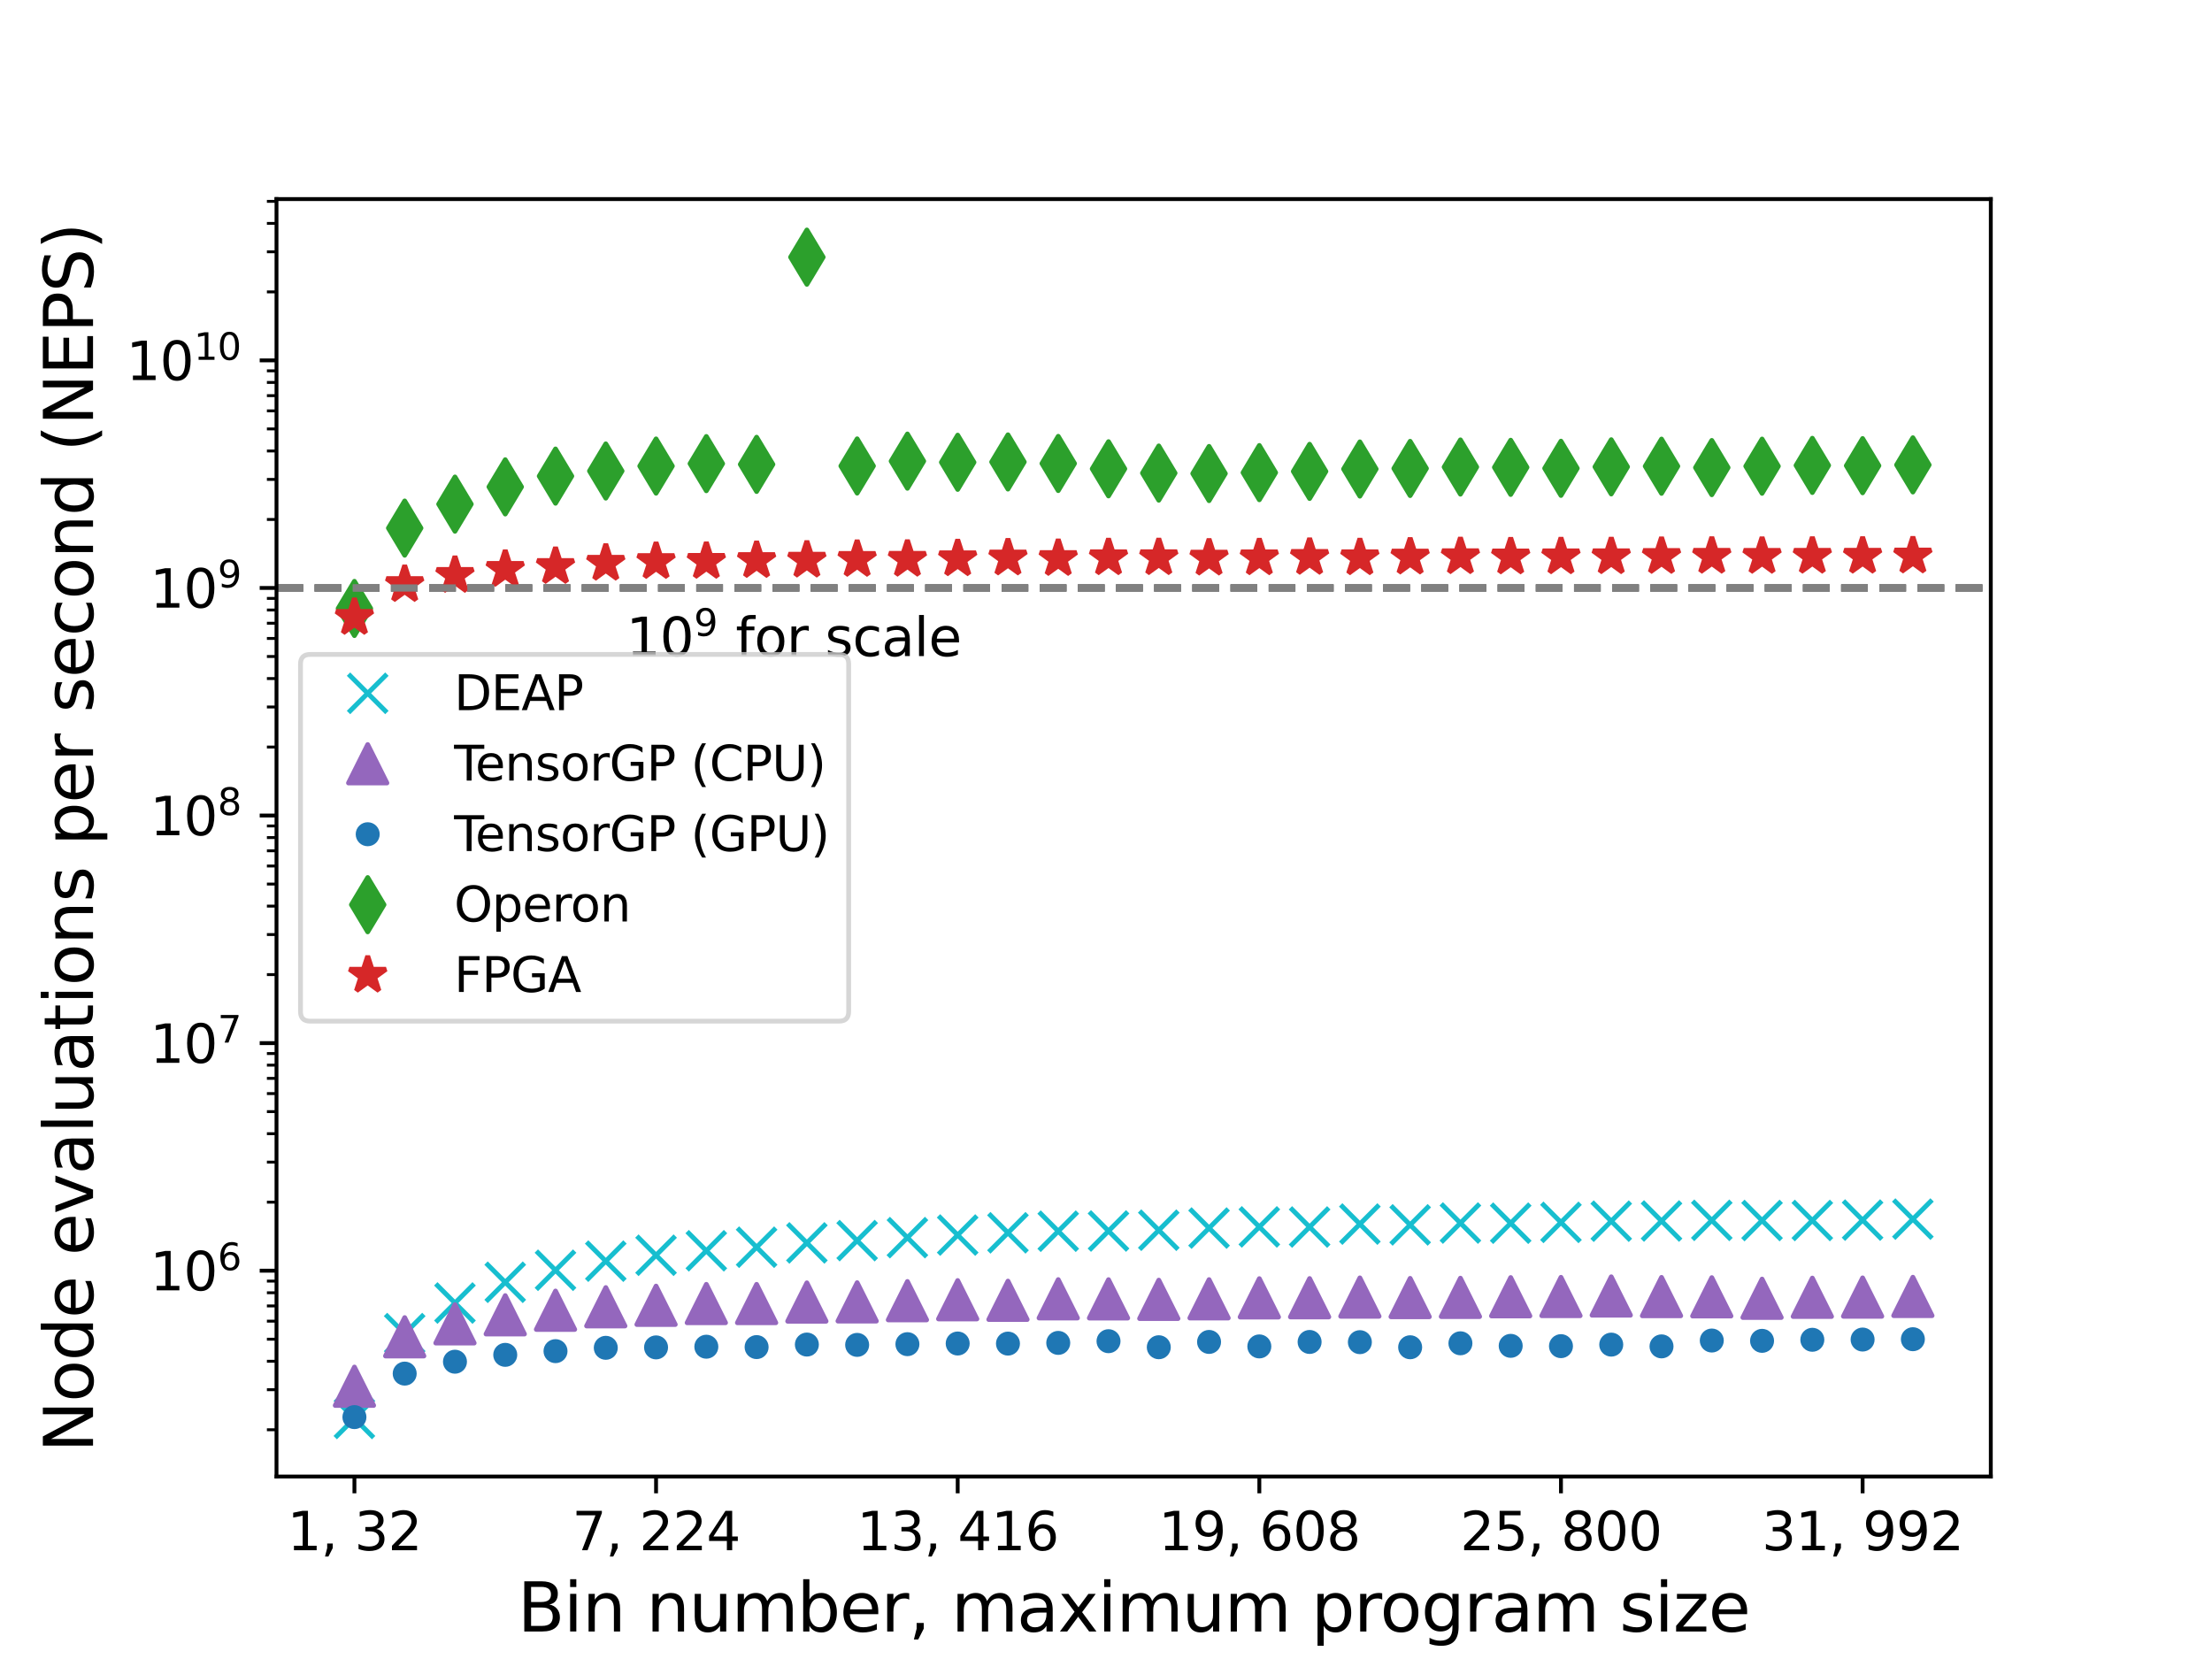 <?xml version="1.0" encoding="utf-8" standalone="no"?>
<!DOCTYPE svg PUBLIC "-//W3C//DTD SVG 1.1//EN"
  "http://www.w3.org/Graphics/SVG/1.1/DTD/svg11.dtd">
<svg xmlns:xlink="http://www.w3.org/1999/xlink" width="460.8pt" height="345.6pt" viewBox="0 0 460.8 345.6" xmlns="http://www.w3.org/2000/svg" version="1.1">
 <defs>
  <style type="text/css">*{stroke-linejoin: round; stroke-linecap: butt}</style>
 </defs>
 <g id="figure_1">
  <g id="patch_1">
   <path d="M 0 345.6 
L 460.8 345.6 
L 460.8 0 
L 0 0 
z
" style="fill: #ffffff"/>
  </g>
  <g id="axes_1">
   <g id="patch_2">
    <path d="M 57.6 307.584 
L 414.72 307.584 
L 414.72 41.472 
L 57.6 41.472 
z
" style="fill: #ffffff"/>
   </g>
   <g id="matplotlib.axis_1">
    <g id="xtick_1">
     <g id="line2d_1">
      <defs>
       <path id="m0a1df59404" d="M 0 0 
L 0 3.5 
" style="stroke: #000000; stroke-width: 0.8"/>
      </defs>
      <g>
       <use xlink:href="#m0a1df59404" x="73.833" y="307.584" style="stroke: #000000; stroke-width: 0.8"/>
      </g>
     </g>
     <g id="text_1">
      <!-- 1, 32 -->
      <g transform="translate(59.839 322.942)scale(0.11 -0.11)">
       <defs>
        <path id="DejaVuSans-31" d="M 794 531 
L 1825 531 
L 1825 4091 
L 703 3866 
L 703 4441 
L 1819 4666 
L 2450 4666 
L 2450 531 
L 3481 531 
L 3481 0 
L 794 0 
L 794 531 
z
" transform="scale(0.016)"/>
        <path id="DejaVuSans-2c" d="M 750 794 
L 1409 794 
L 1409 256 
L 897 -744 
L 494 -744 
L 750 256 
L 750 794 
z
" transform="scale(0.016)"/>
        <path id="DejaVuSans-20" transform="scale(0.016)"/>
        <path id="DejaVuSans-33" d="M 2597 2516 
Q 3050 2419 3304 2112 
Q 3559 1806 3559 1356 
Q 3559 666 3084 287 
Q 2609 -91 1734 -91 
Q 1441 -91 1130 -33 
Q 819 25 488 141 
L 488 750 
Q 750 597 1062 519 
Q 1375 441 1716 441 
Q 2309 441 2620 675 
Q 2931 909 2931 1356 
Q 2931 1769 2642 2001 
Q 2353 2234 1838 2234 
L 1294 2234 
L 1294 2753 
L 1863 2753 
Q 2328 2753 2575 2939 
Q 2822 3125 2822 3475 
Q 2822 3834 2567 4026 
Q 2313 4219 1838 4219 
Q 1578 4219 1281 4162 
Q 984 4106 628 3988 
L 628 4550 
Q 988 4650 1302 4700 
Q 1616 4750 1894 4750 
Q 2613 4750 3031 4423 
Q 3450 4097 3450 3541 
Q 3450 3153 3228 2886 
Q 3006 2619 2597 2516 
z
" transform="scale(0.016)"/>
        <path id="DejaVuSans-32" d="M 1228 531 
L 3431 531 
L 3431 0 
L 469 0 
L 469 531 
Q 828 903 1448 1529 
Q 2069 2156 2228 2338 
Q 2531 2678 2651 2914 
Q 2772 3150 2772 3378 
Q 2772 3750 2511 3984 
Q 2250 4219 1831 4219 
Q 1534 4219 1204 4116 
Q 875 4013 500 3803 
L 500 4441 
Q 881 4594 1212 4672 
Q 1544 4750 1819 4750 
Q 2544 4750 2975 4387 
Q 3406 4025 3406 3419 
Q 3406 3131 3298 2873 
Q 3191 2616 2906 2266 
Q 2828 2175 2409 1742 
Q 1991 1309 1228 531 
z
" transform="scale(0.016)"/>
       </defs>
       <use xlink:href="#DejaVuSans-31"/>
       <use xlink:href="#DejaVuSans-2c" x="63.623"/>
       <use xlink:href="#DejaVuSans-20" x="95.41"/>
       <use xlink:href="#DejaVuSans-33" x="127.197"/>
       <use xlink:href="#DejaVuSans-32" x="190.82"/>
      </g>
     </g>
    </g>
    <g id="xtick_2">
     <g id="line2d_2">
      <g>
       <use xlink:href="#m0a1df59404" x="136.669" y="307.584" style="stroke: #000000; stroke-width: 0.8"/>
      </g>
     </g>
     <g id="text_2">
      <!-- 7, 224 -->
      <g transform="translate(119.176 322.942)scale(0.11 -0.11)">
       <defs>
        <path id="DejaVuSans-37" d="M 525 4666 
L 3525 4666 
L 3525 4397 
L 1831 0 
L 1172 0 
L 2766 4134 
L 525 4134 
L 525 4666 
z
" transform="scale(0.016)"/>
        <path id="DejaVuSans-34" d="M 2419 4116 
L 825 1625 
L 2419 1625 
L 2419 4116 
z
M 2253 4666 
L 3047 4666 
L 3047 1625 
L 3713 1625 
L 3713 1100 
L 3047 1100 
L 3047 0 
L 2419 0 
L 2419 1100 
L 313 1100 
L 313 1709 
L 2253 4666 
z
" transform="scale(0.016)"/>
       </defs>
       <use xlink:href="#DejaVuSans-37"/>
       <use xlink:href="#DejaVuSans-2c" x="63.623"/>
       <use xlink:href="#DejaVuSans-20" x="95.41"/>
       <use xlink:href="#DejaVuSans-32" x="127.197"/>
       <use xlink:href="#DejaVuSans-32" x="190.82"/>
       <use xlink:href="#DejaVuSans-34" x="254.443"/>
      </g>
     </g>
    </g>
    <g id="xtick_3">
     <g id="line2d_3">
      <g>
       <use xlink:href="#m0a1df59404" x="199.505" y="307.584" style="stroke: #000000; stroke-width: 0.8"/>
      </g>
     </g>
     <g id="text_3">
      <!-- 13, 416 -->
      <g transform="translate(178.513 322.942)scale(0.11 -0.11)">
       <defs>
        <path id="DejaVuSans-36" d="M 2113 2584 
Q 1688 2584 1439 2293 
Q 1191 2003 1191 1497 
Q 1191 994 1439 701 
Q 1688 409 2113 409 
Q 2538 409 2786 701 
Q 3034 994 3034 1497 
Q 3034 2003 2786 2293 
Q 2538 2584 2113 2584 
z
M 3366 4563 
L 3366 3988 
Q 3128 4100 2886 4159 
Q 2644 4219 2406 4219 
Q 1781 4219 1451 3797 
Q 1122 3375 1075 2522 
Q 1259 2794 1537 2939 
Q 1816 3084 2150 3084 
Q 2853 3084 3261 2657 
Q 3669 2231 3669 1497 
Q 3669 778 3244 343 
Q 2819 -91 2113 -91 
Q 1303 -91 875 529 
Q 447 1150 447 2328 
Q 447 3434 972 4092 
Q 1497 4750 2381 4750 
Q 2619 4750 2861 4703 
Q 3103 4656 3366 4563 
z
" transform="scale(0.016)"/>
       </defs>
       <use xlink:href="#DejaVuSans-31"/>
       <use xlink:href="#DejaVuSans-33" x="63.623"/>
       <use xlink:href="#DejaVuSans-2c" x="127.246"/>
       <use xlink:href="#DejaVuSans-20" x="159.033"/>
       <use xlink:href="#DejaVuSans-34" x="190.82"/>
       <use xlink:href="#DejaVuSans-31" x="254.443"/>
       <use xlink:href="#DejaVuSans-36" x="318.066"/>
      </g>
     </g>
    </g>
    <g id="xtick_4">
     <g id="line2d_4">
      <g>
       <use xlink:href="#m0a1df59404" x="262.342" y="307.584" style="stroke: #000000; stroke-width: 0.8"/>
      </g>
     </g>
     <g id="text_4">
      <!-- 19, 608 -->
      <g transform="translate(241.349 322.942)scale(0.11 -0.11)">
       <defs>
        <path id="DejaVuSans-39" d="M 703 97 
L 703 672 
Q 941 559 1184 500 
Q 1428 441 1663 441 
Q 2288 441 2617 861 
Q 2947 1281 2994 2138 
Q 2813 1869 2534 1725 
Q 2256 1581 1919 1581 
Q 1219 1581 811 2004 
Q 403 2428 403 3163 
Q 403 3881 828 4315 
Q 1253 4750 1959 4750 
Q 2769 4750 3195 4129 
Q 3622 3509 3622 2328 
Q 3622 1225 3098 567 
Q 2575 -91 1691 -91 
Q 1453 -91 1209 -44 
Q 966 3 703 97 
z
M 1959 2075 
Q 2384 2075 2632 2365 
Q 2881 2656 2881 3163 
Q 2881 3666 2632 3958 
Q 2384 4250 1959 4250 
Q 1534 4250 1286 3958 
Q 1038 3666 1038 3163 
Q 1038 2656 1286 2365 
Q 1534 2075 1959 2075 
z
" transform="scale(0.016)"/>
        <path id="DejaVuSans-30" d="M 2034 4250 
Q 1547 4250 1301 3770 
Q 1056 3291 1056 2328 
Q 1056 1369 1301 889 
Q 1547 409 2034 409 
Q 2525 409 2770 889 
Q 3016 1369 3016 2328 
Q 3016 3291 2770 3770 
Q 2525 4250 2034 4250 
z
M 2034 4750 
Q 2819 4750 3233 4129 
Q 3647 3509 3647 2328 
Q 3647 1150 3233 529 
Q 2819 -91 2034 -91 
Q 1250 -91 836 529 
Q 422 1150 422 2328 
Q 422 3509 836 4129 
Q 1250 4750 2034 4750 
z
" transform="scale(0.016)"/>
        <path id="DejaVuSans-38" d="M 2034 2216 
Q 1584 2216 1326 1975 
Q 1069 1734 1069 1313 
Q 1069 891 1326 650 
Q 1584 409 2034 409 
Q 2484 409 2743 651 
Q 3003 894 3003 1313 
Q 3003 1734 2745 1975 
Q 2488 2216 2034 2216 
z
M 1403 2484 
Q 997 2584 770 2862 
Q 544 3141 544 3541 
Q 544 4100 942 4425 
Q 1341 4750 2034 4750 
Q 2731 4750 3128 4425 
Q 3525 4100 3525 3541 
Q 3525 3141 3298 2862 
Q 3072 2584 2669 2484 
Q 3125 2378 3379 2068 
Q 3634 1759 3634 1313 
Q 3634 634 3220 271 
Q 2806 -91 2034 -91 
Q 1263 -91 848 271 
Q 434 634 434 1313 
Q 434 1759 690 2068 
Q 947 2378 1403 2484 
z
M 1172 3481 
Q 1172 3119 1398 2916 
Q 1625 2713 2034 2713 
Q 2441 2713 2670 2916 
Q 2900 3119 2900 3481 
Q 2900 3844 2670 4047 
Q 2441 4250 2034 4250 
Q 1625 4250 1398 4047 
Q 1172 3844 1172 3481 
z
" transform="scale(0.016)"/>
       </defs>
       <use xlink:href="#DejaVuSans-31"/>
       <use xlink:href="#DejaVuSans-39" x="63.623"/>
       <use xlink:href="#DejaVuSans-2c" x="127.246"/>
       <use xlink:href="#DejaVuSans-20" x="159.033"/>
       <use xlink:href="#DejaVuSans-36" x="190.82"/>
       <use xlink:href="#DejaVuSans-30" x="254.443"/>
       <use xlink:href="#DejaVuSans-38" x="318.066"/>
      </g>
     </g>
    </g>
    <g id="xtick_5">
     <g id="line2d_5">
      <g>
       <use xlink:href="#m0a1df59404" x="325.178" y="307.584" style="stroke: #000000; stroke-width: 0.8"/>
      </g>
     </g>
     <g id="text_5">
      <!-- 25, 800 -->
      <g transform="translate(304.185 322.942)scale(0.11 -0.11)">
       <defs>
        <path id="DejaVuSans-35" d="M 691 4666 
L 3169 4666 
L 3169 4134 
L 1269 4134 
L 1269 2991 
Q 1406 3038 1543 3061 
Q 1681 3084 1819 3084 
Q 2600 3084 3056 2656 
Q 3513 2228 3513 1497 
Q 3513 744 3044 326 
Q 2575 -91 1722 -91 
Q 1428 -91 1123 -41 
Q 819 9 494 109 
L 494 744 
Q 775 591 1075 516 
Q 1375 441 1709 441 
Q 2250 441 2565 725 
Q 2881 1009 2881 1497 
Q 2881 1984 2565 2268 
Q 2250 2553 1709 2553 
Q 1456 2553 1204 2497 
Q 953 2441 691 2322 
L 691 4666 
z
" transform="scale(0.016)"/>
       </defs>
       <use xlink:href="#DejaVuSans-32"/>
       <use xlink:href="#DejaVuSans-35" x="63.623"/>
       <use xlink:href="#DejaVuSans-2c" x="127.246"/>
       <use xlink:href="#DejaVuSans-20" x="159.033"/>
       <use xlink:href="#DejaVuSans-38" x="190.82"/>
       <use xlink:href="#DejaVuSans-30" x="254.443"/>
       <use xlink:href="#DejaVuSans-30" x="318.066"/>
      </g>
     </g>
    </g>
    <g id="xtick_6">
     <g id="line2d_6">
      <g>
       <use xlink:href="#m0a1df59404" x="388.015" y="307.584" style="stroke: #000000; stroke-width: 0.8"/>
      </g>
     </g>
     <g id="text_6">
      <!-- 31, 992 -->
      <g transform="translate(367.022 322.942)scale(0.11 -0.11)">
       <use xlink:href="#DejaVuSans-33"/>
       <use xlink:href="#DejaVuSans-31" x="63.623"/>
       <use xlink:href="#DejaVuSans-2c" x="127.246"/>
       <use xlink:href="#DejaVuSans-20" x="159.033"/>
       <use xlink:href="#DejaVuSans-39" x="190.82"/>
       <use xlink:href="#DejaVuSans-39" x="254.443"/>
       <use xlink:href="#DejaVuSans-32" x="318.066"/>
      </g>
     </g>
    </g>
    <g id="text_7">
     <!-- Bin number, maximum program size -->
     <g transform="translate(107.815 339.868)scale(0.14 -0.14)">
      <defs>
       <path id="DejaVuSans-42" d="M 1259 2228 
L 1259 519 
L 2272 519 
Q 2781 519 3026 730 
Q 3272 941 3272 1375 
Q 3272 1813 3026 2020 
Q 2781 2228 2272 2228 
L 1259 2228 
z
M 1259 4147 
L 1259 2741 
L 2194 2741 
Q 2656 2741 2882 2914 
Q 3109 3088 3109 3444 
Q 3109 3797 2882 3972 
Q 2656 4147 2194 4147 
L 1259 4147 
z
M 628 4666 
L 2241 4666 
Q 2963 4666 3353 4366 
Q 3744 4066 3744 3513 
Q 3744 3084 3544 2831 
Q 3344 2578 2956 2516 
Q 3422 2416 3680 2098 
Q 3938 1781 3938 1306 
Q 3938 681 3513 340 
Q 3088 0 2303 0 
L 628 0 
L 628 4666 
z
" transform="scale(0.016)"/>
       <path id="DejaVuSans-69" d="M 603 3500 
L 1178 3500 
L 1178 0 
L 603 0 
L 603 3500 
z
M 603 4863 
L 1178 4863 
L 1178 4134 
L 603 4134 
L 603 4863 
z
" transform="scale(0.016)"/>
       <path id="DejaVuSans-6e" d="M 3513 2113 
L 3513 0 
L 2938 0 
L 2938 2094 
Q 2938 2591 2744 2837 
Q 2550 3084 2163 3084 
Q 1697 3084 1428 2787 
Q 1159 2491 1159 1978 
L 1159 0 
L 581 0 
L 581 3500 
L 1159 3500 
L 1159 2956 
Q 1366 3272 1645 3428 
Q 1925 3584 2291 3584 
Q 2894 3584 3203 3211 
Q 3513 2838 3513 2113 
z
" transform="scale(0.016)"/>
       <path id="DejaVuSans-75" d="M 544 1381 
L 544 3500 
L 1119 3500 
L 1119 1403 
Q 1119 906 1312 657 
Q 1506 409 1894 409 
Q 2359 409 2629 706 
Q 2900 1003 2900 1516 
L 2900 3500 
L 3475 3500 
L 3475 0 
L 2900 0 
L 2900 538 
Q 2691 219 2414 64 
Q 2138 -91 1772 -91 
Q 1169 -91 856 284 
Q 544 659 544 1381 
z
M 1991 3584 
L 1991 3584 
z
" transform="scale(0.016)"/>
       <path id="DejaVuSans-6d" d="M 3328 2828 
Q 3544 3216 3844 3400 
Q 4144 3584 4550 3584 
Q 5097 3584 5394 3201 
Q 5691 2819 5691 2113 
L 5691 0 
L 5113 0 
L 5113 2094 
Q 5113 2597 4934 2840 
Q 4756 3084 4391 3084 
Q 3944 3084 3684 2787 
Q 3425 2491 3425 1978 
L 3425 0 
L 2847 0 
L 2847 2094 
Q 2847 2600 2669 2842 
Q 2491 3084 2119 3084 
Q 1678 3084 1418 2786 
Q 1159 2488 1159 1978 
L 1159 0 
L 581 0 
L 581 3500 
L 1159 3500 
L 1159 2956 
Q 1356 3278 1631 3431 
Q 1906 3584 2284 3584 
Q 2666 3584 2933 3390 
Q 3200 3197 3328 2828 
z
" transform="scale(0.016)"/>
       <path id="DejaVuSans-62" d="M 3116 1747 
Q 3116 2381 2855 2742 
Q 2594 3103 2138 3103 
Q 1681 3103 1420 2742 
Q 1159 2381 1159 1747 
Q 1159 1113 1420 752 
Q 1681 391 2138 391 
Q 2594 391 2855 752 
Q 3116 1113 3116 1747 
z
M 1159 2969 
Q 1341 3281 1617 3432 
Q 1894 3584 2278 3584 
Q 2916 3584 3314 3078 
Q 3713 2572 3713 1747 
Q 3713 922 3314 415 
Q 2916 -91 2278 -91 
Q 1894 -91 1617 61 
Q 1341 213 1159 525 
L 1159 0 
L 581 0 
L 581 4863 
L 1159 4863 
L 1159 2969 
z
" transform="scale(0.016)"/>
       <path id="DejaVuSans-65" d="M 3597 1894 
L 3597 1613 
L 953 1613 
Q 991 1019 1311 708 
Q 1631 397 2203 397 
Q 2534 397 2845 478 
Q 3156 559 3463 722 
L 3463 178 
Q 3153 47 2828 -22 
Q 2503 -91 2169 -91 
Q 1331 -91 842 396 
Q 353 884 353 1716 
Q 353 2575 817 3079 
Q 1281 3584 2069 3584 
Q 2775 3584 3186 3129 
Q 3597 2675 3597 1894 
z
M 3022 2063 
Q 3016 2534 2758 2815 
Q 2500 3097 2075 3097 
Q 1594 3097 1305 2825 
Q 1016 2553 972 2059 
L 3022 2063 
z
" transform="scale(0.016)"/>
       <path id="DejaVuSans-72" d="M 2631 2963 
Q 2534 3019 2420 3045 
Q 2306 3072 2169 3072 
Q 1681 3072 1420 2755 
Q 1159 2438 1159 1844 
L 1159 0 
L 581 0 
L 581 3500 
L 1159 3500 
L 1159 2956 
Q 1341 3275 1631 3429 
Q 1922 3584 2338 3584 
Q 2397 3584 2469 3576 
Q 2541 3569 2628 3553 
L 2631 2963 
z
" transform="scale(0.016)"/>
       <path id="DejaVuSans-61" d="M 2194 1759 
Q 1497 1759 1228 1600 
Q 959 1441 959 1056 
Q 959 750 1161 570 
Q 1363 391 1709 391 
Q 2188 391 2477 730 
Q 2766 1069 2766 1631 
L 2766 1759 
L 2194 1759 
z
M 3341 1997 
L 3341 0 
L 2766 0 
L 2766 531 
Q 2569 213 2275 61 
Q 1981 -91 1556 -91 
Q 1019 -91 701 211 
Q 384 513 384 1019 
Q 384 1609 779 1909 
Q 1175 2209 1959 2209 
L 2766 2209 
L 2766 2266 
Q 2766 2663 2505 2880 
Q 2244 3097 1772 3097 
Q 1472 3097 1187 3025 
Q 903 2953 641 2809 
L 641 3341 
Q 956 3463 1253 3523 
Q 1550 3584 1831 3584 
Q 2591 3584 2966 3190 
Q 3341 2797 3341 1997 
z
" transform="scale(0.016)"/>
       <path id="DejaVuSans-78" d="M 3513 3500 
L 2247 1797 
L 3578 0 
L 2900 0 
L 1881 1375 
L 863 0 
L 184 0 
L 1544 1831 
L 300 3500 
L 978 3500 
L 1906 2253 
L 2834 3500 
L 3513 3500 
z
" transform="scale(0.016)"/>
       <path id="DejaVuSans-70" d="M 1159 525 
L 1159 -1331 
L 581 -1331 
L 581 3500 
L 1159 3500 
L 1159 2969 
Q 1341 3281 1617 3432 
Q 1894 3584 2278 3584 
Q 2916 3584 3314 3078 
Q 3713 2572 3713 1747 
Q 3713 922 3314 415 
Q 2916 -91 2278 -91 
Q 1894 -91 1617 61 
Q 1341 213 1159 525 
z
M 3116 1747 
Q 3116 2381 2855 2742 
Q 2594 3103 2138 3103 
Q 1681 3103 1420 2742 
Q 1159 2381 1159 1747 
Q 1159 1113 1420 752 
Q 1681 391 2138 391 
Q 2594 391 2855 752 
Q 3116 1113 3116 1747 
z
" transform="scale(0.016)"/>
       <path id="DejaVuSans-6f" d="M 1959 3097 
Q 1497 3097 1228 2736 
Q 959 2375 959 1747 
Q 959 1119 1226 758 
Q 1494 397 1959 397 
Q 2419 397 2687 759 
Q 2956 1122 2956 1747 
Q 2956 2369 2687 2733 
Q 2419 3097 1959 3097 
z
M 1959 3584 
Q 2709 3584 3137 3096 
Q 3566 2609 3566 1747 
Q 3566 888 3137 398 
Q 2709 -91 1959 -91 
Q 1206 -91 779 398 
Q 353 888 353 1747 
Q 353 2609 779 3096 
Q 1206 3584 1959 3584 
z
" transform="scale(0.016)"/>
       <path id="DejaVuSans-67" d="M 2906 1791 
Q 2906 2416 2648 2759 
Q 2391 3103 1925 3103 
Q 1463 3103 1205 2759 
Q 947 2416 947 1791 
Q 947 1169 1205 825 
Q 1463 481 1925 481 
Q 2391 481 2648 825 
Q 2906 1169 2906 1791 
z
M 3481 434 
Q 3481 -459 3084 -895 
Q 2688 -1331 1869 -1331 
Q 1566 -1331 1297 -1286 
Q 1028 -1241 775 -1147 
L 775 -588 
Q 1028 -725 1275 -790 
Q 1522 -856 1778 -856 
Q 2344 -856 2625 -561 
Q 2906 -266 2906 331 
L 2906 616 
Q 2728 306 2450 153 
Q 2172 0 1784 0 
Q 1141 0 747 490 
Q 353 981 353 1791 
Q 353 2603 747 3093 
Q 1141 3584 1784 3584 
Q 2172 3584 2450 3431 
Q 2728 3278 2906 2969 
L 2906 3500 
L 3481 3500 
L 3481 434 
z
" transform="scale(0.016)"/>
       <path id="DejaVuSans-73" d="M 2834 3397 
L 2834 2853 
Q 2591 2978 2328 3040 
Q 2066 3103 1784 3103 
Q 1356 3103 1142 2972 
Q 928 2841 928 2578 
Q 928 2378 1081 2264 
Q 1234 2150 1697 2047 
L 1894 2003 
Q 2506 1872 2764 1633 
Q 3022 1394 3022 966 
Q 3022 478 2636 193 
Q 2250 -91 1575 -91 
Q 1294 -91 989 -36 
Q 684 19 347 128 
L 347 722 
Q 666 556 975 473 
Q 1284 391 1588 391 
Q 1994 391 2212 530 
Q 2431 669 2431 922 
Q 2431 1156 2273 1281 
Q 2116 1406 1581 1522 
L 1381 1569 
Q 847 1681 609 1914 
Q 372 2147 372 2553 
Q 372 3047 722 3315 
Q 1072 3584 1716 3584 
Q 2034 3584 2315 3537 
Q 2597 3491 2834 3397 
z
" transform="scale(0.016)"/>
       <path id="DejaVuSans-7a" d="M 353 3500 
L 3084 3500 
L 3084 2975 
L 922 459 
L 3084 459 
L 3084 0 
L 275 0 
L 275 525 
L 2438 3041 
L 353 3041 
L 353 3500 
z
" transform="scale(0.016)"/>
      </defs>
      <use xlink:href="#DejaVuSans-42"/>
      <use xlink:href="#DejaVuSans-69" x="68.604"/>
      <use xlink:href="#DejaVuSans-6e" x="96.387"/>
      <use xlink:href="#DejaVuSans-20" x="159.766"/>
      <use xlink:href="#DejaVuSans-6e" x="191.553"/>
      <use xlink:href="#DejaVuSans-75" x="254.932"/>
      <use xlink:href="#DejaVuSans-6d" x="318.311"/>
      <use xlink:href="#DejaVuSans-62" x="415.723"/>
      <use xlink:href="#DejaVuSans-65" x="479.199"/>
      <use xlink:href="#DejaVuSans-72" x="540.723"/>
      <use xlink:href="#DejaVuSans-2c" x="581.836"/>
      <use xlink:href="#DejaVuSans-20" x="613.623"/>
      <use xlink:href="#DejaVuSans-6d" x="645.41"/>
      <use xlink:href="#DejaVuSans-61" x="742.822"/>
      <use xlink:href="#DejaVuSans-78" x="804.102"/>
      <use xlink:href="#DejaVuSans-69" x="863.281"/>
      <use xlink:href="#DejaVuSans-6d" x="891.064"/>
      <use xlink:href="#DejaVuSans-75" x="988.477"/>
      <use xlink:href="#DejaVuSans-6d" x="1051.855"/>
      <use xlink:href="#DejaVuSans-20" x="1149.268"/>
      <use xlink:href="#DejaVuSans-70" x="1181.055"/>
      <use xlink:href="#DejaVuSans-72" x="1244.531"/>
      <use xlink:href="#DejaVuSans-6f" x="1283.395"/>
      <use xlink:href="#DejaVuSans-67" x="1344.576"/>
      <use xlink:href="#DejaVuSans-72" x="1408.053"/>
      <use xlink:href="#DejaVuSans-61" x="1449.166"/>
      <use xlink:href="#DejaVuSans-6d" x="1510.445"/>
      <use xlink:href="#DejaVuSans-20" x="1607.857"/>
      <use xlink:href="#DejaVuSans-73" x="1639.645"/>
      <use xlink:href="#DejaVuSans-69" x="1691.744"/>
      <use xlink:href="#DejaVuSans-7a" x="1719.527"/>
      <use xlink:href="#DejaVuSans-65" x="1772.018"/>
     </g>
    </g>
   </g>
   <g id="matplotlib.axis_2">
    <g id="ytick_1">
     <g id="line2d_7">
      <defs>
       <path id="m48668d19ec" d="M 0 0 
L -3.5 0 
" style="stroke: #000000; stroke-width: 0.8"/>
      </defs>
      <g>
       <use xlink:href="#m48668d19ec" x="57.6" y="264.708" style="stroke: #000000; stroke-width: 0.8"/>
      </g>
     </g>
     <g id="text_8">
      <!-- $\mathdefault{10^{6}}$ -->
      <g transform="translate(31.24 268.887)scale(0.11 -0.11)">
       <use xlink:href="#DejaVuSans-31" transform="translate(0 0.766)"/>
       <use xlink:href="#DejaVuSans-30" transform="translate(63.623 0.766)"/>
       <use xlink:href="#DejaVuSans-36" transform="translate(128.203 39.047)scale(0.7)"/>
      </g>
     </g>
    </g>
    <g id="ytick_2">
     <g id="line2d_8">
      <g>
       <use xlink:href="#m48668d19ec" x="57.6" y="217.301" style="stroke: #000000; stroke-width: 0.8"/>
      </g>
     </g>
     <g id="text_9">
      <!-- $\mathdefault{10^{7}}$ -->
      <g transform="translate(31.24 221.48)scale(0.11 -0.11)">
       <use xlink:href="#DejaVuSans-31" transform="translate(0 0.684)"/>
       <use xlink:href="#DejaVuSans-30" transform="translate(63.623 0.684)"/>
       <use xlink:href="#DejaVuSans-37" transform="translate(128.203 38.966)scale(0.7)"/>
      </g>
     </g>
    </g>
    <g id="ytick_3">
     <g id="line2d_9">
      <g>
       <use xlink:href="#m48668d19ec" x="57.6" y="169.893" style="stroke: #000000; stroke-width: 0.8"/>
      </g>
     </g>
     <g id="text_10">
      <!-- $\mathdefault{10^{8}}$ -->
      <g transform="translate(31.24 174.072)scale(0.11 -0.11)">
       <use xlink:href="#DejaVuSans-31" transform="translate(0 0.766)"/>
       <use xlink:href="#DejaVuSans-30" transform="translate(63.623 0.766)"/>
       <use xlink:href="#DejaVuSans-38" transform="translate(128.203 39.047)scale(0.7)"/>
      </g>
     </g>
    </g>
    <g id="ytick_4">
     <g id="line2d_10">
      <g>
       <use xlink:href="#m48668d19ec" x="57.6" y="122.485" style="stroke: #000000; stroke-width: 0.8"/>
      </g>
     </g>
     <g id="text_11">
      <!-- $\mathdefault{10^{9}}$ -->
      <g transform="translate(31.24 126.664)scale(0.11 -0.11)">
       <use xlink:href="#DejaVuSans-31" transform="translate(0 0.766)"/>
       <use xlink:href="#DejaVuSans-30" transform="translate(63.623 0.766)"/>
       <use xlink:href="#DejaVuSans-39" transform="translate(128.203 39.047)scale(0.7)"/>
      </g>
     </g>
    </g>
    <g id="ytick_5">
     <g id="line2d_11">
      <g>
       <use xlink:href="#m48668d19ec" x="57.6" y="75.078" style="stroke: #000000; stroke-width: 0.8"/>
      </g>
     </g>
     <g id="text_12">
      <!-- $\mathdefault{10^{10}}$ -->
      <g transform="translate(26.29 79.257)scale(0.11 -0.11)">
       <use xlink:href="#DejaVuSans-31" transform="translate(0 0.766)"/>
       <use xlink:href="#DejaVuSans-30" transform="translate(63.623 0.766)"/>
       <use xlink:href="#DejaVuSans-31" transform="translate(128.203 39.047)scale(0.7)"/>
       <use xlink:href="#DejaVuSans-30" transform="translate(172.739 39.047)scale(0.7)"/>
      </g>
     </g>
    </g>
    <g id="ytick_6">
     <g id="line2d_12">
      <defs>
       <path id="m8c5a1112d5" d="M 0 0 
L -2 0 
" style="stroke: #000000; stroke-width: 0.6"/>
      </defs>
      <g>
       <use xlink:href="#m8c5a1112d5" x="57.6" y="297.845" style="stroke: #000000; stroke-width: 0.6"/>
      </g>
     </g>
    </g>
    <g id="ytick_7">
     <g id="line2d_13">
      <g>
       <use xlink:href="#m8c5a1112d5" x="57.6" y="289.497" style="stroke: #000000; stroke-width: 0.6"/>
      </g>
     </g>
    </g>
    <g id="ytick_8">
     <g id="line2d_14">
      <g>
       <use xlink:href="#m8c5a1112d5" x="57.6" y="283.574" style="stroke: #000000; stroke-width: 0.6"/>
      </g>
     </g>
    </g>
    <g id="ytick_9">
     <g id="line2d_15">
      <g>
       <use xlink:href="#m8c5a1112d5" x="57.6" y="278.979" style="stroke: #000000; stroke-width: 0.6"/>
      </g>
     </g>
    </g>
    <g id="ytick_10">
     <g id="line2d_16">
      <g>
       <use xlink:href="#m8c5a1112d5" x="57.6" y="275.226" style="stroke: #000000; stroke-width: 0.6"/>
      </g>
     </g>
    </g>
    <g id="ytick_11">
     <g id="line2d_17">
      <g>
       <use xlink:href="#m8c5a1112d5" x="57.6" y="272.052" style="stroke: #000000; stroke-width: 0.6"/>
      </g>
     </g>
    </g>
    <g id="ytick_12">
     <g id="line2d_18">
      <g>
       <use xlink:href="#m8c5a1112d5" x="57.6" y="269.303" style="stroke: #000000; stroke-width: 0.6"/>
      </g>
     </g>
    </g>
    <g id="ytick_13">
     <g id="line2d_19">
      <g>
       <use xlink:href="#m8c5a1112d5" x="57.6" y="266.878" style="stroke: #000000; stroke-width: 0.6"/>
      </g>
     </g>
    </g>
    <g id="ytick_14">
     <g id="line2d_20">
      <g>
       <use xlink:href="#m8c5a1112d5" x="57.6" y="250.437" style="stroke: #000000; stroke-width: 0.6"/>
      </g>
     </g>
    </g>
    <g id="ytick_15">
     <g id="line2d_21">
      <g>
       <use xlink:href="#m8c5a1112d5" x="57.6" y="242.089" style="stroke: #000000; stroke-width: 0.6"/>
      </g>
     </g>
    </g>
    <g id="ytick_16">
     <g id="line2d_22">
      <g>
       <use xlink:href="#m8c5a1112d5" x="57.6" y="236.166" style="stroke: #000000; stroke-width: 0.6"/>
      </g>
     </g>
    </g>
    <g id="ytick_17">
     <g id="line2d_23">
      <g>
       <use xlink:href="#m8c5a1112d5" x="57.6" y="231.572" style="stroke: #000000; stroke-width: 0.6"/>
      </g>
     </g>
    </g>
    <g id="ytick_18">
     <g id="line2d_24">
      <g>
       <use xlink:href="#m8c5a1112d5" x="57.6" y="227.818" style="stroke: #000000; stroke-width: 0.6"/>
      </g>
     </g>
    </g>
    <g id="ytick_19">
     <g id="line2d_25">
      <g>
       <use xlink:href="#m8c5a1112d5" x="57.6" y="224.644" style="stroke: #000000; stroke-width: 0.6"/>
      </g>
     </g>
    </g>
    <g id="ytick_20">
     <g id="line2d_26">
      <g>
       <use xlink:href="#m8c5a1112d5" x="57.6" y="221.895" style="stroke: #000000; stroke-width: 0.6"/>
      </g>
     </g>
    </g>
    <g id="ytick_21">
     <g id="line2d_27">
      <g>
       <use xlink:href="#m8c5a1112d5" x="57.6" y="219.47" style="stroke: #000000; stroke-width: 0.6"/>
      </g>
     </g>
    </g>
    <g id="ytick_22">
     <g id="line2d_28">
      <g>
       <use xlink:href="#m8c5a1112d5" x="57.6" y="203.029" style="stroke: #000000; stroke-width: 0.6"/>
      </g>
     </g>
    </g>
    <g id="ytick_23">
     <g id="line2d_29">
      <g>
       <use xlink:href="#m8c5a1112d5" x="57.6" y="194.681" style="stroke: #000000; stroke-width: 0.6"/>
      </g>
     </g>
    </g>
    <g id="ytick_24">
     <g id="line2d_30">
      <g>
       <use xlink:href="#m8c5a1112d5" x="57.6" y="188.758" style="stroke: #000000; stroke-width: 0.6"/>
      </g>
     </g>
    </g>
    <g id="ytick_25">
     <g id="line2d_31">
      <g>
       <use xlink:href="#m8c5a1112d5" x="57.6" y="184.164" style="stroke: #000000; stroke-width: 0.6"/>
      </g>
     </g>
    </g>
    <g id="ytick_26">
     <g id="line2d_32">
      <g>
       <use xlink:href="#m8c5a1112d5" x="57.6" y="180.41" style="stroke: #000000; stroke-width: 0.6"/>
      </g>
     </g>
    </g>
    <g id="ytick_27">
     <g id="line2d_33">
      <g>
       <use xlink:href="#m8c5a1112d5" x="57.6" y="177.236" style="stroke: #000000; stroke-width: 0.6"/>
      </g>
     </g>
    </g>
    <g id="ytick_28">
     <g id="line2d_34">
      <g>
       <use xlink:href="#m8c5a1112d5" x="57.6" y="174.487" style="stroke: #000000; stroke-width: 0.6"/>
      </g>
     </g>
    </g>
    <g id="ytick_29">
     <g id="line2d_35">
      <g>
       <use xlink:href="#m8c5a1112d5" x="57.6" y="172.062" style="stroke: #000000; stroke-width: 0.6"/>
      </g>
     </g>
    </g>
    <g id="ytick_30">
     <g id="line2d_36">
      <g>
       <use xlink:href="#m8c5a1112d5" x="57.6" y="155.622" style="stroke: #000000; stroke-width: 0.6"/>
      </g>
     </g>
    </g>
    <g id="ytick_31">
     <g id="line2d_37">
      <g>
       <use xlink:href="#m8c5a1112d5" x="57.6" y="147.274" style="stroke: #000000; stroke-width: 0.6"/>
      </g>
     </g>
    </g>
    <g id="ytick_32">
     <g id="line2d_38">
      <g>
       <use xlink:href="#m8c5a1112d5" x="57.6" y="141.351" style="stroke: #000000; stroke-width: 0.6"/>
      </g>
     </g>
    </g>
    <g id="ytick_33">
     <g id="line2d_39">
      <g>
       <use xlink:href="#m8c5a1112d5" x="57.6" y="136.756" style="stroke: #000000; stroke-width: 0.6"/>
      </g>
     </g>
    </g>
    <g id="ytick_34">
     <g id="line2d_40">
      <g>
       <use xlink:href="#m8c5a1112d5" x="57.6" y="133.003" style="stroke: #000000; stroke-width: 0.6"/>
      </g>
     </g>
    </g>
    <g id="ytick_35">
     <g id="line2d_41">
      <g>
       <use xlink:href="#m8c5a1112d5" x="57.6" y="129.829" style="stroke: #000000; stroke-width: 0.6"/>
      </g>
     </g>
    </g>
    <g id="ytick_36">
     <g id="line2d_42">
      <g>
       <use xlink:href="#m8c5a1112d5" x="57.6" y="127.08" style="stroke: #000000; stroke-width: 0.6"/>
      </g>
     </g>
    </g>
    <g id="ytick_37">
     <g id="line2d_43">
      <g>
       <use xlink:href="#m8c5a1112d5" x="57.6" y="124.654" style="stroke: #000000; stroke-width: 0.6"/>
      </g>
     </g>
    </g>
    <g id="ytick_38">
     <g id="line2d_44">
      <g>
       <use xlink:href="#m8c5a1112d5" x="57.6" y="108.214" style="stroke: #000000; stroke-width: 0.6"/>
      </g>
     </g>
    </g>
    <g id="ytick_39">
     <g id="line2d_45">
      <g>
       <use xlink:href="#m8c5a1112d5" x="57.6" y="99.866" style="stroke: #000000; stroke-width: 0.6"/>
      </g>
     </g>
    </g>
    <g id="ytick_40">
     <g id="line2d_46">
      <g>
       <use xlink:href="#m8c5a1112d5" x="57.6" y="93.943" style="stroke: #000000; stroke-width: 0.6"/>
      </g>
     </g>
    </g>
    <g id="ytick_41">
     <g id="line2d_47">
      <g>
       <use xlink:href="#m8c5a1112d5" x="57.6" y="89.349" style="stroke: #000000; stroke-width: 0.6"/>
      </g>
     </g>
    </g>
    <g id="ytick_42">
     <g id="line2d_48">
      <g>
       <use xlink:href="#m8c5a1112d5" x="57.6" y="85.595" style="stroke: #000000; stroke-width: 0.6"/>
      </g>
     </g>
    </g>
    <g id="ytick_43">
     <g id="line2d_49">
      <g>
       <use xlink:href="#m8c5a1112d5" x="57.6" y="82.421" style="stroke: #000000; stroke-width: 0.6"/>
      </g>
     </g>
    </g>
    <g id="ytick_44">
     <g id="line2d_50">
      <g>
       <use xlink:href="#m8c5a1112d5" x="57.6" y="79.672" style="stroke: #000000; stroke-width: 0.6"/>
      </g>
     </g>
    </g>
    <g id="ytick_45">
     <g id="line2d_51">
      <g>
       <use xlink:href="#m8c5a1112d5" x="57.6" y="77.247" style="stroke: #000000; stroke-width: 0.6"/>
      </g>
     </g>
    </g>
    <g id="ytick_46">
     <g id="line2d_52">
      <g>
       <use xlink:href="#m8c5a1112d5" x="57.6" y="60.806" style="stroke: #000000; stroke-width: 0.6"/>
      </g>
     </g>
    </g>
    <g id="ytick_47">
     <g id="line2d_53">
      <g>
       <use xlink:href="#m8c5a1112d5" x="57.6" y="52.458" style="stroke: #000000; stroke-width: 0.6"/>
      </g>
     </g>
    </g>
    <g id="ytick_48">
     <g id="line2d_54">
      <g>
       <use xlink:href="#m8c5a1112d5" x="57.6" y="46.535" style="stroke: #000000; stroke-width: 0.6"/>
      </g>
     </g>
    </g>
    <g id="ytick_49">
     <g id="line2d_55">
      <g>
       <use xlink:href="#m8c5a1112d5" x="57.6" y="41.941" style="stroke: #000000; stroke-width: 0.6"/>
      </g>
     </g>
    </g>
    <g id="text_13">
     <!-- Node evaluations per second (NEPS) -->
     <g transform="translate(19.378 302.545)rotate(-90)scale(0.14 -0.14)">
      <defs>
       <path id="DejaVuSans-4e" d="M 628 4666 
L 1478 4666 
L 3547 763 
L 3547 4666 
L 4159 4666 
L 4159 0 
L 3309 0 
L 1241 3903 
L 1241 0 
L 628 0 
L 628 4666 
z
" transform="scale(0.016)"/>
       <path id="DejaVuSans-64" d="M 2906 2969 
L 2906 4863 
L 3481 4863 
L 3481 0 
L 2906 0 
L 2906 525 
Q 2725 213 2448 61 
Q 2172 -91 1784 -91 
Q 1150 -91 751 415 
Q 353 922 353 1747 
Q 353 2572 751 3078 
Q 1150 3584 1784 3584 
Q 2172 3584 2448 3432 
Q 2725 3281 2906 2969 
z
M 947 1747 
Q 947 1113 1208 752 
Q 1469 391 1925 391 
Q 2381 391 2643 752 
Q 2906 1113 2906 1747 
Q 2906 2381 2643 2742 
Q 2381 3103 1925 3103 
Q 1469 3103 1208 2742 
Q 947 2381 947 1747 
z
" transform="scale(0.016)"/>
       <path id="DejaVuSans-76" d="M 191 3500 
L 800 3500 
L 1894 563 
L 2988 3500 
L 3597 3500 
L 2284 0 
L 1503 0 
L 191 3500 
z
" transform="scale(0.016)"/>
       <path id="DejaVuSans-6c" d="M 603 4863 
L 1178 4863 
L 1178 0 
L 603 0 
L 603 4863 
z
" transform="scale(0.016)"/>
       <path id="DejaVuSans-74" d="M 1172 4494 
L 1172 3500 
L 2356 3500 
L 2356 3053 
L 1172 3053 
L 1172 1153 
Q 1172 725 1289 603 
Q 1406 481 1766 481 
L 2356 481 
L 2356 0 
L 1766 0 
Q 1100 0 847 248 
Q 594 497 594 1153 
L 594 3053 
L 172 3053 
L 172 3500 
L 594 3500 
L 594 4494 
L 1172 4494 
z
" transform="scale(0.016)"/>
       <path id="DejaVuSans-63" d="M 3122 3366 
L 3122 2828 
Q 2878 2963 2633 3030 
Q 2388 3097 2138 3097 
Q 1578 3097 1268 2742 
Q 959 2388 959 1747 
Q 959 1106 1268 751 
Q 1578 397 2138 397 
Q 2388 397 2633 464 
Q 2878 531 3122 666 
L 3122 134 
Q 2881 22 2623 -34 
Q 2366 -91 2075 -91 
Q 1284 -91 818 406 
Q 353 903 353 1747 
Q 353 2603 823 3093 
Q 1294 3584 2113 3584 
Q 2378 3584 2631 3529 
Q 2884 3475 3122 3366 
z
" transform="scale(0.016)"/>
       <path id="DejaVuSans-28" d="M 1984 4856 
Q 1566 4138 1362 3434 
Q 1159 2731 1159 2009 
Q 1159 1288 1364 580 
Q 1569 -128 1984 -844 
L 1484 -844 
Q 1016 -109 783 600 
Q 550 1309 550 2009 
Q 550 2706 781 3412 
Q 1013 4119 1484 4856 
L 1984 4856 
z
" transform="scale(0.016)"/>
       <path id="DejaVuSans-45" d="M 628 4666 
L 3578 4666 
L 3578 4134 
L 1259 4134 
L 1259 2753 
L 3481 2753 
L 3481 2222 
L 1259 2222 
L 1259 531 
L 3634 531 
L 3634 0 
L 628 0 
L 628 4666 
z
" transform="scale(0.016)"/>
       <path id="DejaVuSans-50" d="M 1259 4147 
L 1259 2394 
L 2053 2394 
Q 2494 2394 2734 2622 
Q 2975 2850 2975 3272 
Q 2975 3691 2734 3919 
Q 2494 4147 2053 4147 
L 1259 4147 
z
M 628 4666 
L 2053 4666 
Q 2838 4666 3239 4311 
Q 3641 3956 3641 3272 
Q 3641 2581 3239 2228 
Q 2838 1875 2053 1875 
L 1259 1875 
L 1259 0 
L 628 0 
L 628 4666 
z
" transform="scale(0.016)"/>
       <path id="DejaVuSans-53" d="M 3425 4513 
L 3425 3897 
Q 3066 4069 2747 4153 
Q 2428 4238 2131 4238 
Q 1616 4238 1336 4038 
Q 1056 3838 1056 3469 
Q 1056 3159 1242 3001 
Q 1428 2844 1947 2747 
L 2328 2669 
Q 3034 2534 3370 2195 
Q 3706 1856 3706 1288 
Q 3706 609 3251 259 
Q 2797 -91 1919 -91 
Q 1588 -91 1214 -16 
Q 841 59 441 206 
L 441 856 
Q 825 641 1194 531 
Q 1563 422 1919 422 
Q 2459 422 2753 634 
Q 3047 847 3047 1241 
Q 3047 1584 2836 1778 
Q 2625 1972 2144 2069 
L 1759 2144 
Q 1053 2284 737 2584 
Q 422 2884 422 3419 
Q 422 4038 858 4394 
Q 1294 4750 2059 4750 
Q 2388 4750 2728 4690 
Q 3069 4631 3425 4513 
z
" transform="scale(0.016)"/>
       <path id="DejaVuSans-29" d="M 513 4856 
L 1013 4856 
Q 1481 4119 1714 3412 
Q 1947 2706 1947 2009 
Q 1947 1309 1714 600 
Q 1481 -109 1013 -844 
L 513 -844 
Q 928 -128 1133 580 
Q 1338 1288 1338 2009 
Q 1338 2731 1133 3434 
Q 928 4138 513 4856 
z
" transform="scale(0.016)"/>
      </defs>
      <use xlink:href="#DejaVuSans-4e"/>
      <use xlink:href="#DejaVuSans-6f" x="74.805"/>
      <use xlink:href="#DejaVuSans-64" x="135.986"/>
      <use xlink:href="#DejaVuSans-65" x="199.463"/>
      <use xlink:href="#DejaVuSans-20" x="260.986"/>
      <use xlink:href="#DejaVuSans-65" x="292.773"/>
      <use xlink:href="#DejaVuSans-76" x="354.297"/>
      <use xlink:href="#DejaVuSans-61" x="413.477"/>
      <use xlink:href="#DejaVuSans-6c" x="474.756"/>
      <use xlink:href="#DejaVuSans-75" x="502.539"/>
      <use xlink:href="#DejaVuSans-61" x="565.918"/>
      <use xlink:href="#DejaVuSans-74" x="627.197"/>
      <use xlink:href="#DejaVuSans-69" x="666.406"/>
      <use xlink:href="#DejaVuSans-6f" x="694.189"/>
      <use xlink:href="#DejaVuSans-6e" x="755.371"/>
      <use xlink:href="#DejaVuSans-73" x="818.75"/>
      <use xlink:href="#DejaVuSans-20" x="870.85"/>
      <use xlink:href="#DejaVuSans-70" x="902.637"/>
      <use xlink:href="#DejaVuSans-65" x="966.113"/>
      <use xlink:href="#DejaVuSans-72" x="1027.637"/>
      <use xlink:href="#DejaVuSans-20" x="1068.75"/>
      <use xlink:href="#DejaVuSans-73" x="1100.537"/>
      <use xlink:href="#DejaVuSans-65" x="1152.637"/>
      <use xlink:href="#DejaVuSans-63" x="1214.16"/>
      <use xlink:href="#DejaVuSans-6f" x="1269.141"/>
      <use xlink:href="#DejaVuSans-6e" x="1330.322"/>
      <use xlink:href="#DejaVuSans-64" x="1393.701"/>
      <use xlink:href="#DejaVuSans-20" x="1457.178"/>
      <use xlink:href="#DejaVuSans-28" x="1488.965"/>
      <use xlink:href="#DejaVuSans-4e" x="1527.979"/>
      <use xlink:href="#DejaVuSans-45" x="1602.783"/>
      <use xlink:href="#DejaVuSans-50" x="1665.967"/>
      <use xlink:href="#DejaVuSans-53" x="1726.27"/>
      <use xlink:href="#DejaVuSans-29" x="1789.746"/>
     </g>
    </g>
   </g>
   <g id="line2d_56">
    <defs>
     <path id="m22df26fe98" d="M -4 4 
L 4 -4 
M -4 -4 
L 4 4 
" style="stroke: #17becf"/>
    </defs>
    <g clip-path="url(#p5086afeb21)">
     <use xlink:href="#m22df26fe98" x="73.833" y="295.488" style="fill: #17becf; stroke: #17becf"/>
     <use xlink:href="#m22df26fe98" x="84.305" y="277.821" style="fill: #17becf; stroke: #17becf"/>
     <use xlink:href="#m22df26fe98" x="94.778" y="271.443" style="fill: #17becf; stroke: #17becf"/>
     <use xlink:href="#m22df26fe98" x="105.251" y="267.122" style="fill: #17becf; stroke: #17becf"/>
     <use xlink:href="#m22df26fe98" x="115.724" y="264.62" style="fill: #17becf; stroke: #17becf"/>
     <use xlink:href="#m22df26fe98" x="126.196" y="262.721" style="fill: #17becf; stroke: #17becf"/>
     <use xlink:href="#m22df26fe98" x="136.669" y="261.491" style="fill: #17becf; stroke: #17becf"/>
     <use xlink:href="#m22df26fe98" x="147.142" y="260.558" style="fill: #17becf; stroke: #17becf"/>
     <use xlink:href="#m22df26fe98" x="157.615" y="259.817" style="fill: #17becf; stroke: #17becf"/>
     <use xlink:href="#m22df26fe98" x="168.087" y="258.917" style="fill: #17becf; stroke: #17becf"/>
     <use xlink:href="#m22df26fe98" x="178.56" y="258.442" style="fill: #17becf; stroke: #17becf"/>
     <use xlink:href="#m22df26fe98" x="189.033" y="257.823" style="fill: #17becf; stroke: #17becf"/>
     <use xlink:href="#m22df26fe98" x="199.505" y="257.284" style="fill: #17becf; stroke: #17becf"/>
     <use xlink:href="#m22df26fe98" x="209.978" y="256.814" style="fill: #17becf; stroke: #17becf"/>
     <use xlink:href="#m22df26fe98" x="220.451" y="256.48" style="fill: #17becf; stroke: #17becf"/>
     <use xlink:href="#m22df26fe98" x="230.924" y="256.437" style="fill: #17becf; stroke: #17becf"/>
     <use xlink:href="#m22df26fe98" x="241.396" y="256.275" style="fill: #17becf; stroke: #17becf"/>
     <use xlink:href="#m22df26fe98" x="251.869" y="255.828" style="fill: #17becf; stroke: #17becf"/>
     <use xlink:href="#m22df26fe98" x="262.342" y="255.586" style="fill: #17becf; stroke: #17becf"/>
     <use xlink:href="#m22df26fe98" x="272.815" y="255.609" style="fill: #17becf; stroke: #17becf"/>
     <use xlink:href="#m22df26fe98" x="283.287" y="254.995" style="fill: #17becf; stroke: #17becf"/>
     <use xlink:href="#m22df26fe98" x="293.76" y="255.163" style="fill: #17becf; stroke: #17becf"/>
     <use xlink:href="#m22df26fe98" x="304.233" y="254.781" style="fill: #17becf; stroke: #17becf"/>
     <use xlink:href="#m22df26fe98" x="314.705" y="254.813" style="fill: #17becf; stroke: #17becf"/>
     <use xlink:href="#m22df26fe98" x="325.178" y="254.642" style="fill: #17becf; stroke: #17becf"/>
     <use xlink:href="#m22df26fe98" x="335.651" y="254.393" style="fill: #17becf; stroke: #17becf"/>
     <use xlink:href="#m22df26fe98" x="346.124" y="254.356" style="fill: #17becf; stroke: #17becf"/>
     <use xlink:href="#m22df26fe98" x="356.596" y="254.22" style="fill: #17becf; stroke: #17becf"/>
     <use xlink:href="#m22df26fe98" x="367.069" y="254.253" style="fill: #17becf; stroke: #17becf"/>
     <use xlink:href="#m22df26fe98" x="377.542" y="254.249" style="fill: #17becf; stroke: #17becf"/>
     <use xlink:href="#m22df26fe98" x="388.015" y="254.169" style="fill: #17becf; stroke: #17becf"/>
     <use xlink:href="#m22df26fe98" x="398.487" y="253.967" style="fill: #17becf; stroke: #17becf"/>
    </g>
   </g>
   <g id="line2d_57">
    <path d="M 57.6 122.485 
L 414.72 122.485 
" clip-path="url(#p5086afeb21)" style="fill: none; stroke-dasharray: 5.55,2.4; stroke-dashoffset: 0; stroke: #808080; stroke-width: 1.5"/>
   </g>
   <g id="line2d_58">
    <defs>
     <path id="m0274c6e323" d="M 0 -4 
L -4 4 
L 4 4 
z
" style="stroke: #9467bd; stroke-linejoin: miter"/>
    </defs>
    <g clip-path="url(#p5086afeb21)">
     <use xlink:href="#m0274c6e323" x="73.833" y="288.783" style="fill: #9467bd; stroke: #9467bd; stroke-linejoin: miter"/>
     <use xlink:href="#m0274c6e323" x="84.305" y="278.479" style="fill: #9467bd; stroke: #9467bd; stroke-linejoin: miter"/>
     <use xlink:href="#m0274c6e323" x="94.778" y="275.779" style="fill: #9467bd; stroke: #9467bd; stroke-linejoin: miter"/>
     <use xlink:href="#m0274c6e323" x="105.251" y="273.901" style="fill: #9467bd; stroke: #9467bd; stroke-linejoin: miter"/>
     <use xlink:href="#m0274c6e323" x="115.724" y="272.945" style="fill: #9467bd; stroke: #9467bd; stroke-linejoin: miter"/>
     <use xlink:href="#m0274c6e323" x="126.196" y="272.223" style="fill: #9467bd; stroke: #9467bd; stroke-linejoin: miter"/>
     <use xlink:href="#m0274c6e323" x="136.669" y="271.917" style="fill: #9467bd; stroke: #9467bd; stroke-linejoin: miter"/>
     <use xlink:href="#m0274c6e323" x="147.142" y="271.554" style="fill: #9467bd; stroke: #9467bd; stroke-linejoin: miter"/>
     <use xlink:href="#m0274c6e323" x="157.615" y="271.554" style="fill: #9467bd; stroke: #9467bd; stroke-linejoin: miter"/>
     <use xlink:href="#m0274c6e323" x="168.087" y="271.238" style="fill: #9467bd; stroke: #9467bd; stroke-linejoin: miter"/>
     <use xlink:href="#m0274c6e323" x="178.56" y="271.204" style="fill: #9467bd; stroke: #9467bd; stroke-linejoin: miter"/>
     <use xlink:href="#m0274c6e323" x="189.033" y="270.956" style="fill: #9467bd; stroke: #9467bd; stroke-linejoin: miter"/>
     <use xlink:href="#m0274c6e323" x="199.505" y="270.758" style="fill: #9467bd; stroke: #9467bd; stroke-linejoin: miter"/>
     <use xlink:href="#m0274c6e323" x="209.978" y="270.878" style="fill: #9467bd; stroke: #9467bd; stroke-linejoin: miter"/>
     <use xlink:href="#m0274c6e323" x="220.451" y="270.565" style="fill: #9467bd; stroke: #9467bd; stroke-linejoin: miter"/>
     <use xlink:href="#m0274c6e323" x="230.924" y="270.577" style="fill: #9467bd; stroke: #9467bd; stroke-linejoin: miter"/>
     <use xlink:href="#m0274c6e323" x="241.396" y="270.679" style="fill: #9467bd; stroke: #9467bd; stroke-linejoin: miter"/>
     <use xlink:href="#m0274c6e323" x="251.869" y="270.568" style="fill: #9467bd; stroke: #9467bd; stroke-linejoin: miter"/>
     <use xlink:href="#m0274c6e323" x="262.342" y="270.366" style="fill: #9467bd; stroke: #9467bd; stroke-linejoin: miter"/>
     <use xlink:href="#m0274c6e323" x="272.815" y="270.343" style="fill: #9467bd; stroke: #9467bd; stroke-linejoin: miter"/>
     <use xlink:href="#m0274c6e323" x="283.287" y="270.206" style="fill: #9467bd; stroke: #9467bd; stroke-linejoin: miter"/>
     <use xlink:href="#m0274c6e323" x="293.76" y="270.307" style="fill: #9467bd; stroke: #9467bd; stroke-linejoin: miter"/>
     <use xlink:href="#m0274c6e323" x="304.233" y="270.268" style="fill: #9467bd; stroke: #9467bd; stroke-linejoin: miter"/>
     <use xlink:href="#m0274c6e323" x="314.705" y="270.137" style="fill: #9467bd; stroke: #9467bd; stroke-linejoin: miter"/>
     <use xlink:href="#m0274c6e323" x="325.178" y="270.09" style="fill: #9467bd; stroke: #9467bd; stroke-linejoin: miter"/>
     <use xlink:href="#m0274c6e323" x="335.651" y="269.982" style="fill: #9467bd; stroke: #9467bd; stroke-linejoin: miter"/>
     <use xlink:href="#m0274c6e323" x="346.124" y="270.104" style="fill: #9467bd; stroke: #9467bd; stroke-linejoin: miter"/>
     <use xlink:href="#m0274c6e323" x="356.596" y="270.154" style="fill: #9467bd; stroke: #9467bd; stroke-linejoin: miter"/>
     <use xlink:href="#m0274c6e323" x="367.069" y="270.456" style="fill: #9467bd; stroke: #9467bd; stroke-linejoin: miter"/>
     <use xlink:href="#m0274c6e323" x="377.542" y="270.247" style="fill: #9467bd; stroke: #9467bd; stroke-linejoin: miter"/>
     <use xlink:href="#m0274c6e323" x="388.015" y="270.206" style="fill: #9467bd; stroke: #9467bd; stroke-linejoin: miter"/>
     <use xlink:href="#m0274c6e323" x="398.487" y="270.071" style="fill: #9467bd; stroke: #9467bd; stroke-linejoin: miter"/>
    </g>
   </g>
   <g id="line2d_59">
    <path d="M 57.6 122.485 
L 414.72 122.485 
" clip-path="url(#p5086afeb21)" style="fill: none; stroke-dasharray: 5.55,2.4; stroke-dashoffset: 0; stroke: #808080; stroke-width: 1.5"/>
   </g>
   <g id="line2d_60">
    <defs>
     <path id="m08ba55f30f" d="M 0 2 
C 0.53 2 1.039 1.789 1.414 1.414 
C 1.789 1.039 2 0.53 2 0 
C 2 -0.53 1.789 -1.039 1.414 -1.414 
C 1.039 -1.789 0.53 -2 0 -2 
C -0.53 -2 -1.039 -1.789 -1.414 -1.414 
C -1.789 -1.039 -2 -0.53 -2 0 
C -2 0.53 -1.789 1.039 -1.414 1.414 
C -1.039 1.789 -0.53 2 0 2 
z
" style="stroke: #1f77b4"/>
    </defs>
    <g clip-path="url(#p5086afeb21)">
     <use xlink:href="#m08ba55f30f" x="73.833" y="295.208" style="fill: #1f77b4; stroke: #1f77b4"/>
     <use xlink:href="#m08ba55f30f" x="84.305" y="286.147" style="fill: #1f77b4; stroke: #1f77b4"/>
     <use xlink:href="#m08ba55f30f" x="94.778" y="283.668" style="fill: #1f77b4; stroke: #1f77b4"/>
     <use xlink:href="#m08ba55f30f" x="105.251" y="282.24" style="fill: #1f77b4; stroke: #1f77b4"/>
     <use xlink:href="#m08ba55f30f" x="115.724" y="281.469" style="fill: #1f77b4; stroke: #1f77b4"/>
     <use xlink:href="#m08ba55f30f" x="126.196" y="280.774" style="fill: #1f77b4; stroke: #1f77b4"/>
     <use xlink:href="#m08ba55f30f" x="136.669" y="280.687" style="fill: #1f77b4; stroke: #1f77b4"/>
     <use xlink:href="#m08ba55f30f" x="147.142" y="280.544" style="fill: #1f77b4; stroke: #1f77b4"/>
     <use xlink:href="#m08ba55f30f" x="157.615" y="280.623" style="fill: #1f77b4; stroke: #1f77b4"/>
     <use xlink:href="#m08ba55f30f" x="168.087" y="280.096" style="fill: #1f77b4; stroke: #1f77b4"/>
     <use xlink:href="#m08ba55f30f" x="178.56" y="280.164" style="fill: #1f77b4; stroke: #1f77b4"/>
     <use xlink:href="#m08ba55f30f" x="189.033" y="280.014" style="fill: #1f77b4; stroke: #1f77b4"/>
     <use xlink:href="#m08ba55f30f" x="199.505" y="279.877" style="fill: #1f77b4; stroke: #1f77b4"/>
     <use xlink:href="#m08ba55f30f" x="209.978" y="279.896" style="fill: #1f77b4; stroke: #1f77b4"/>
     <use xlink:href="#m08ba55f30f" x="220.451" y="279.749" style="fill: #1f77b4; stroke: #1f77b4"/>
     <use xlink:href="#m08ba55f30f" x="230.924" y="279.395" style="fill: #1f77b4; stroke: #1f77b4"/>
     <use xlink:href="#m08ba55f30f" x="241.396" y="280.654" style="fill: #1f77b4; stroke: #1f77b4"/>
     <use xlink:href="#m08ba55f30f" x="251.869" y="279.549" style="fill: #1f77b4; stroke: #1f77b4"/>
     <use xlink:href="#m08ba55f30f" x="262.342" y="280.483" style="fill: #1f77b4; stroke: #1f77b4"/>
     <use xlink:href="#m08ba55f30f" x="272.815" y="279.554" style="fill: #1f77b4; stroke: #1f77b4"/>
     <use xlink:href="#m08ba55f30f" x="283.287" y="279.596" style="fill: #1f77b4; stroke: #1f77b4"/>
     <use xlink:href="#m08ba55f30f" x="293.76" y="280.659" style="fill: #1f77b4; stroke: #1f77b4"/>
     <use xlink:href="#m08ba55f30f" x="304.233" y="279.832" style="fill: #1f77b4; stroke: #1f77b4"/>
     <use xlink:href="#m08ba55f30f" x="314.705" y="280.364" style="fill: #1f77b4; stroke: #1f77b4"/>
     <use xlink:href="#m08ba55f30f" x="325.178" y="280.427" style="fill: #1f77b4; stroke: #1f77b4"/>
     <use xlink:href="#m08ba55f30f" x="335.651" y="280.11" style="fill: #1f77b4; stroke: #1f77b4"/>
     <use xlink:href="#m08ba55f30f" x="346.124" y="280.476" style="fill: #1f77b4; stroke: #1f77b4"/>
     <use xlink:href="#m08ba55f30f" x="356.596" y="279.257" style="fill: #1f77b4; stroke: #1f77b4"/>
     <use xlink:href="#m08ba55f30f" x="367.069" y="279.322" style="fill: #1f77b4; stroke: #1f77b4"/>
     <use xlink:href="#m08ba55f30f" x="377.542" y="279.101" style="fill: #1f77b4; stroke: #1f77b4"/>
     <use xlink:href="#m08ba55f30f" x="388.015" y="279.052" style="fill: #1f77b4; stroke: #1f77b4"/>
     <use xlink:href="#m08ba55f30f" x="398.487" y="278.981" style="fill: #1f77b4; stroke: #1f77b4"/>
    </g>
   </g>
   <g id="line2d_61">
    <path d="M 57.6 122.485 
L 414.72 122.485 
" clip-path="url(#p5086afeb21)" style="fill: none; stroke-dasharray: 5.55,2.4; stroke-dashoffset: 0; stroke: #808080; stroke-width: 1.5"/>
   </g>
   <g id="line2d_62">
    <defs>
     <path id="m7c6ce02306" d="M -0 5.657 
L 3.394 0 
L 0 -5.657 
L -3.394 -0 
z
" style="stroke: #2ca02c; stroke-linejoin: miter"/>
    </defs>
    <g clip-path="url(#p5086afeb21)">
     <use xlink:href="#m7c6ce02306" x="73.833" y="126.752" style="fill: #2ca02c; stroke: #2ca02c; stroke-linejoin: miter"/>
     <use xlink:href="#m7c6ce02306" x="84.305" y="110.013" style="fill: #2ca02c; stroke: #2ca02c; stroke-linejoin: miter"/>
     <use xlink:href="#m7c6ce02306" x="94.778" y="105.018" style="fill: #2ca02c; stroke: #2ca02c; stroke-linejoin: miter"/>
     <use xlink:href="#m7c6ce02306" x="105.251" y="101.424" style="fill: #2ca02c; stroke: #2ca02c; stroke-linejoin: miter"/>
     <use xlink:href="#m7c6ce02306" x="115.724" y="99.183" style="fill: #2ca02c; stroke: #2ca02c; stroke-linejoin: miter"/>
     <use xlink:href="#m7c6ce02306" x="126.196" y="98.118" style="fill: #2ca02c; stroke: #2ca02c; stroke-linejoin: miter"/>
     <use xlink:href="#m7c6ce02306" x="136.669" y="97.089" style="fill: #2ca02c; stroke: #2ca02c; stroke-linejoin: miter"/>
     <use xlink:href="#m7c6ce02306" x="147.142" y="96.581" style="fill: #2ca02c; stroke: #2ca02c; stroke-linejoin: miter"/>
     <use xlink:href="#m7c6ce02306" x="157.615" y="96.735" style="fill: #2ca02c; stroke: #2ca02c; stroke-linejoin: miter"/>
     <use xlink:href="#m7c6ce02306" x="168.087" y="53.568" style="fill: #2ca02c; stroke: #2ca02c; stroke-linejoin: miter"/>
     <use xlink:href="#m7c6ce02306" x="178.56" y="97.072" style="fill: #2ca02c; stroke: #2ca02c; stroke-linejoin: miter"/>
     <use xlink:href="#m7c6ce02306" x="189.033" y="96.064" style="fill: #2ca02c; stroke: #2ca02c; stroke-linejoin: miter"/>
     <use xlink:href="#m7c6ce02306" x="199.505" y="96.303" style="fill: #2ca02c; stroke: #2ca02c; stroke-linejoin: miter"/>
     <use xlink:href="#m7c6ce02306" x="209.978" y="96.233" style="fill: #2ca02c; stroke: #2ca02c; stroke-linejoin: miter"/>
     <use xlink:href="#m7c6ce02306" x="220.451" y="96.548" style="fill: #2ca02c; stroke: #2ca02c; stroke-linejoin: miter"/>
     <use xlink:href="#m7c6ce02306" x="230.924" y="97.661" style="fill: #2ca02c; stroke: #2ca02c; stroke-linejoin: miter"/>
     <use xlink:href="#m7c6ce02306" x="241.396" y="98.551" style="fill: #2ca02c; stroke: #2ca02c; stroke-linejoin: miter"/>
     <use xlink:href="#m7c6ce02306" x="251.869" y="98.644" style="fill: #2ca02c; stroke: #2ca02c; stroke-linejoin: miter"/>
     <use xlink:href="#m7c6ce02306" x="262.342" y="98.455" style="fill: #2ca02c; stroke: #2ca02c; stroke-linejoin: miter"/>
     <use xlink:href="#m7c6ce02306" x="272.815" y="98.199" style="fill: #2ca02c; stroke: #2ca02c; stroke-linejoin: miter"/>
     <use xlink:href="#m7c6ce02306" x="283.287" y="97.705" style="fill: #2ca02c; stroke: #2ca02c; stroke-linejoin: miter"/>
     <use xlink:href="#m7c6ce02306" x="293.76" y="97.586" style="fill: #2ca02c; stroke: #2ca02c; stroke-linejoin: miter"/>
     <use xlink:href="#m7c6ce02306" x="304.233" y="97.29" style="fill: #2ca02c; stroke: #2ca02c; stroke-linejoin: miter"/>
     <use xlink:href="#m7c6ce02306" x="314.705" y="97.357" style="fill: #2ca02c; stroke: #2ca02c; stroke-linejoin: miter"/>
     <use xlink:href="#m7c6ce02306" x="325.178" y="97.558" style="fill: #2ca02c; stroke: #2ca02c; stroke-linejoin: miter"/>
     <use xlink:href="#m7c6ce02306" x="335.651" y="97.252" style="fill: #2ca02c; stroke: #2ca02c; stroke-linejoin: miter"/>
     <use xlink:href="#m7c6ce02306" x="346.124" y="97.121" style="fill: #2ca02c; stroke: #2ca02c; stroke-linejoin: miter"/>
     <use xlink:href="#m7c6ce02306" x="356.596" y="97.408" style="fill: #2ca02c; stroke: #2ca02c; stroke-linejoin: miter"/>
     <use xlink:href="#m7c6ce02306" x="367.069" y="97.116" style="fill: #2ca02c; stroke: #2ca02c; stroke-linejoin: miter"/>
     <use xlink:href="#m7c6ce02306" x="377.542" y="96.95" style="fill: #2ca02c; stroke: #2ca02c; stroke-linejoin: miter"/>
     <use xlink:href="#m7c6ce02306" x="388.015" y="97.009" style="fill: #2ca02c; stroke: #2ca02c; stroke-linejoin: miter"/>
     <use xlink:href="#m7c6ce02306" x="398.487" y="96.844" style="fill: #2ca02c; stroke: #2ca02c; stroke-linejoin: miter"/>
    </g>
   </g>
   <g id="line2d_63">
    <path d="M 57.6 122.485 
L 414.72 122.485 
" clip-path="url(#p5086afeb21)" style="fill: none; stroke-dasharray: 5.55,2.4; stroke-dashoffset: 0; stroke: #808080; stroke-width: 1.5"/>
   </g>
   <g id="line2d_64">
    <defs>
     <path id="m6409c73cae" d="M 0 -4 
L -0.898 -1.236 
L -3.804 -1.236 
L -1.453 0.472 
L -2.351 3.236 
L -0 1.528 
L 2.351 3.236 
L 1.453 0.472 
L 3.804 -1.236 
L 0.898 -1.236 
z
" style="stroke: #d62728; stroke-linejoin: bevel"/>
    </defs>
    <g clip-path="url(#p5086afeb21)">
     <use xlink:href="#m6409c73cae" x="73.833" y="128.615" style="fill: #d62728; stroke: #d62728; stroke-linejoin: bevel"/>
     <use xlink:href="#m6409c73cae" x="84.305" y="121.768" style="fill: #d62728; stroke: #d62728; stroke-linejoin: bevel"/>
     <use xlink:href="#m6409c73cae" x="94.778" y="119.866" style="fill: #d62728; stroke: #d62728; stroke-linejoin: bevel"/>
     <use xlink:href="#m6409c73cae" x="105.251" y="118.611" style="fill: #d62728; stroke: #d62728; stroke-linejoin: bevel"/>
     <use xlink:href="#m6409c73cae" x="115.724" y="118" style="fill: #d62728; stroke: #d62728; stroke-linejoin: bevel"/>
     <use xlink:href="#m6409c73cae" x="126.196" y="117.331" style="fill: #d62728; stroke: #d62728; stroke-linejoin: bevel"/>
     <use xlink:href="#m6409c73cae" x="136.669" y="116.971" style="fill: #d62728; stroke: #d62728; stroke-linejoin: bevel"/>
     <use xlink:href="#m6409c73cae" x="147.142" y="116.941" style="fill: #d62728; stroke: #d62728; stroke-linejoin: bevel"/>
     <use xlink:href="#m6409c73cae" x="157.615" y="116.765" style="fill: #d62728; stroke: #d62728; stroke-linejoin: bevel"/>
     <use xlink:href="#m6409c73cae" x="168.087" y="116.69" style="fill: #d62728; stroke: #d62728; stroke-linejoin: bevel"/>
     <use xlink:href="#m6409c73cae" x="178.56" y="116.533" style="fill: #d62728; stroke: #d62728; stroke-linejoin: bevel"/>
     <use xlink:href="#m6409c73cae" x="189.033" y="116.506" style="fill: #d62728; stroke: #d62728; stroke-linejoin: bevel"/>
     <use xlink:href="#m6409c73cae" x="199.505" y="116.397" style="fill: #d62728; stroke: #d62728; stroke-linejoin: bevel"/>
     <use xlink:href="#m6409c73cae" x="209.978" y="116.235" style="fill: #d62728; stroke: #d62728; stroke-linejoin: bevel"/>
     <use xlink:href="#m6409c73cae" x="220.451" y="116.342" style="fill: #d62728; stroke: #d62728; stroke-linejoin: bevel"/>
     <use xlink:href="#m6409c73cae" x="230.924" y="116.185" style="fill: #d62728; stroke: #d62728; stroke-linejoin: bevel"/>
     <use xlink:href="#m6409c73cae" x="241.396" y="116.169" style="fill: #d62728; stroke: #d62728; stroke-linejoin: bevel"/>
     <use xlink:href="#m6409c73cae" x="251.869" y="116.261" style="fill: #d62728; stroke: #d62728; stroke-linejoin: bevel"/>
     <use xlink:href="#m6409c73cae" x="262.342" y="116.194" style="fill: #d62728; stroke: #d62728; stroke-linejoin: bevel"/>
     <use xlink:href="#m6409c73cae" x="272.815" y="116.108" style="fill: #d62728; stroke: #d62728; stroke-linejoin: bevel"/>
     <use xlink:href="#m6409c73cae" x="283.287" y="116.186" style="fill: #d62728; stroke: #d62728; stroke-linejoin: bevel"/>
     <use xlink:href="#m6409c73cae" x="293.76" y="116.044" style="fill: #d62728; stroke: #d62728; stroke-linejoin: bevel"/>
     <use xlink:href="#m6409c73cae" x="304.233" y="115.969" style="fill: #d62728; stroke: #d62728; stroke-linejoin: bevel"/>
     <use xlink:href="#m6409c73cae" x="314.705" y="116.018" style="fill: #d62728; stroke: #d62728; stroke-linejoin: bevel"/>
     <use xlink:href="#m6409c73cae" x="325.178" y="115.991" style="fill: #d62728; stroke: #d62728; stroke-linejoin: bevel"/>
     <use xlink:href="#m6409c73cae" x="335.651" y="115.974" style="fill: #d62728; stroke: #d62728; stroke-linejoin: bevel"/>
     <use xlink:href="#m6409c73cae" x="346.124" y="115.918" style="fill: #d62728; stroke: #d62728; stroke-linejoin: bevel"/>
     <use xlink:href="#m6409c73cae" x="356.596" y="115.882" style="fill: #d62728; stroke: #d62728; stroke-linejoin: bevel"/>
     <use xlink:href="#m6409c73cae" x="367.069" y="115.897" style="fill: #d62728; stroke: #d62728; stroke-linejoin: bevel"/>
     <use xlink:href="#m6409c73cae" x="377.542" y="115.875" style="fill: #d62728; stroke: #d62728; stroke-linejoin: bevel"/>
     <use xlink:href="#m6409c73cae" x="388.015" y="115.87" style="fill: #d62728; stroke: #d62728; stroke-linejoin: bevel"/>
     <use xlink:href="#m6409c73cae" x="398.487" y="115.822" style="fill: #d62728; stroke: #d62728; stroke-linejoin: bevel"/>
    </g>
   </g>
   <g id="line2d_65">
    <path d="M 57.6 122.485 
L 414.72 122.485 
" clip-path="url(#p5086afeb21)" style="fill: none; stroke-dasharray: 5.55,2.4; stroke-dashoffset: 0; stroke: #808080; stroke-width: 1.5"/>
   </g>
   <g id="patch_3">
    <path d="M 57.6 307.584 
L 57.6 41.472 
" style="fill: none; stroke: #000000; stroke-width: 0.8; stroke-linejoin: miter; stroke-linecap: square"/>
   </g>
   <g id="patch_4">
    <path d="M 414.72 307.584 
L 414.72 41.472 
" style="fill: none; stroke: #000000; stroke-width: 0.8; stroke-linejoin: miter; stroke-linecap: square"/>
   </g>
   <g id="patch_5">
    <path d="M 57.6 307.584 
L 414.72 307.584 
" style="fill: none; stroke: #000000; stroke-width: 0.8; stroke-linejoin: miter; stroke-linecap: square"/>
   </g>
   <g id="patch_6">
    <path d="M 57.6 41.472 
L 414.72 41.472 
" style="fill: none; stroke: #000000; stroke-width: 0.8; stroke-linejoin: miter; stroke-linecap: square"/>
   </g>
   <g id="text_14">
    <!-- $10^9$ for scale -->
    <g transform="translate(130.451 136.756)scale(0.11 -0.11)">
     <defs>
      <path id="DejaVuSans-66" d="M 2375 4863 
L 2375 4384 
L 1825 4384 
Q 1516 4384 1395 4259 
Q 1275 4134 1275 3809 
L 1275 3500 
L 2222 3500 
L 2222 3053 
L 1275 3053 
L 1275 0 
L 697 0 
L 697 3053 
L 147 3053 
L 147 3500 
L 697 3500 
L 697 3744 
Q 697 4328 969 4595 
Q 1241 4863 1831 4863 
L 2375 4863 
z
" transform="scale(0.016)"/>
     </defs>
     <use xlink:href="#DejaVuSans-31" transform="translate(0 0.766)"/>
     <use xlink:href="#DejaVuSans-30" transform="translate(63.623 0.766)"/>
     <use xlink:href="#DejaVuSans-39" transform="translate(128.203 39.047)scale(0.7)"/>
     <use xlink:href="#DejaVuSans-20" transform="translate(175.474 0.766)"/>
     <use xlink:href="#DejaVuSans-66" transform="translate(207.261 0.766)"/>
     <use xlink:href="#DejaVuSans-6f" transform="translate(242.466 0.766)"/>
     <use xlink:href="#DejaVuSans-72" transform="translate(303.647 0.766)"/>
     <use xlink:href="#DejaVuSans-20" transform="translate(344.761 0.766)"/>
     <use xlink:href="#DejaVuSans-73" transform="translate(376.548 0.766)"/>
     <use xlink:href="#DejaVuSans-63" transform="translate(428.647 0.766)"/>
     <use xlink:href="#DejaVuSans-61" transform="translate(483.628 0.766)"/>
     <use xlink:href="#DejaVuSans-6c" transform="translate(544.907 0.766)"/>
     <use xlink:href="#DejaVuSans-65" transform="translate(572.69 0.766)"/>
    </g>
   </g>
   <g id="legend_1">
    <g id="patch_7">
     <path d="M 64.6 212.723 
L 174.794 212.723 
Q 176.794 212.723 176.794 210.723 
L 176.794 138.333 
Q 176.794 136.333 174.794 136.333 
L 64.6 136.333 
Q 62.6 136.333 62.6 138.333 
L 62.6 210.723 
Q 62.6 212.723 64.6 212.723 
z
" style="fill: #ffffff; opacity: 0.8; stroke: #cccccc; stroke-linejoin: miter"/>
    </g>
    <g id="line2d_66">
     <g>
      <use xlink:href="#m22df26fe98" x="76.6" y="144.431" style="fill: #17becf; stroke: #17becf"/>
     </g>
    </g>
    <g id="text_15">
     <!-- DEAP -->
     <g transform="translate(94.6 147.931)scale(0.1 -0.1)">
      <defs>
       <path id="DejaVuSans-44" d="M 1259 4147 
L 1259 519 
L 2022 519 
Q 2988 519 3436 956 
Q 3884 1394 3884 2338 
Q 3884 3275 3436 3711 
Q 2988 4147 2022 4147 
L 1259 4147 
z
M 628 4666 
L 1925 4666 
Q 3281 4666 3915 4102 
Q 4550 3538 4550 2338 
Q 4550 1131 3912 565 
Q 3275 0 1925 0 
L 628 0 
L 628 4666 
z
" transform="scale(0.016)"/>
       <path id="DejaVuSans-41" d="M 2188 4044 
L 1331 1722 
L 3047 1722 
L 2188 4044 
z
M 1831 4666 
L 2547 4666 
L 4325 0 
L 3669 0 
L 3244 1197 
L 1141 1197 
L 716 0 
L 50 0 
L 1831 4666 
z
" transform="scale(0.016)"/>
      </defs>
      <use xlink:href="#DejaVuSans-44"/>
      <use xlink:href="#DejaVuSans-45" x="77.002"/>
      <use xlink:href="#DejaVuSans-41" x="140.186"/>
      <use xlink:href="#DejaVuSans-50" x="208.594"/>
     </g>
    </g>
    <g id="line2d_67">
     <g>
      <use xlink:href="#m0274c6e323" x="76.6" y="159.109" style="fill: #9467bd; stroke: #9467bd; stroke-linejoin: miter"/>
     </g>
    </g>
    <g id="text_16">
     <!-- TensorGP (CPU) -->
     <g transform="translate(94.6 162.609)scale(0.1 -0.1)">
      <defs>
       <path id="DejaVuSans-54" d="M -19 4666 
L 3928 4666 
L 3928 4134 
L 2272 4134 
L 2272 0 
L 1638 0 
L 1638 4134 
L -19 4134 
L -19 4666 
z
" transform="scale(0.016)"/>
       <path id="DejaVuSans-47" d="M 3809 666 
L 3809 1919 
L 2778 1919 
L 2778 2438 
L 4434 2438 
L 4434 434 
Q 4069 175 3628 42 
Q 3188 -91 2688 -91 
Q 1594 -91 976 548 
Q 359 1188 359 2328 
Q 359 3472 976 4111 
Q 1594 4750 2688 4750 
Q 3144 4750 3555 4637 
Q 3966 4525 4313 4306 
L 4313 3634 
Q 3963 3931 3569 4081 
Q 3175 4231 2741 4231 
Q 1884 4231 1454 3753 
Q 1025 3275 1025 2328 
Q 1025 1384 1454 906 
Q 1884 428 2741 428 
Q 3075 428 3337 486 
Q 3600 544 3809 666 
z
" transform="scale(0.016)"/>
       <path id="DejaVuSans-43" d="M 4122 4306 
L 4122 3641 
Q 3803 3938 3442 4084 
Q 3081 4231 2675 4231 
Q 1875 4231 1450 3742 
Q 1025 3253 1025 2328 
Q 1025 1406 1450 917 
Q 1875 428 2675 428 
Q 3081 428 3442 575 
Q 3803 722 4122 1019 
L 4122 359 
Q 3791 134 3420 21 
Q 3050 -91 2638 -91 
Q 1578 -91 968 557 
Q 359 1206 359 2328 
Q 359 3453 968 4101 
Q 1578 4750 2638 4750 
Q 3056 4750 3426 4639 
Q 3797 4528 4122 4306 
z
" transform="scale(0.016)"/>
       <path id="DejaVuSans-55" d="M 556 4666 
L 1191 4666 
L 1191 1831 
Q 1191 1081 1462 751 
Q 1734 422 2344 422 
Q 2950 422 3222 751 
Q 3494 1081 3494 1831 
L 3494 4666 
L 4128 4666 
L 4128 1753 
Q 4128 841 3676 375 
Q 3225 -91 2344 -91 
Q 1459 -91 1007 375 
Q 556 841 556 1753 
L 556 4666 
z
" transform="scale(0.016)"/>
      </defs>
      <use xlink:href="#DejaVuSans-54"/>
      <use xlink:href="#DejaVuSans-65" x="44.084"/>
      <use xlink:href="#DejaVuSans-6e" x="105.607"/>
      <use xlink:href="#DejaVuSans-73" x="168.986"/>
      <use xlink:href="#DejaVuSans-6f" x="221.086"/>
      <use xlink:href="#DejaVuSans-72" x="282.268"/>
      <use xlink:href="#DejaVuSans-47" x="323.381"/>
      <use xlink:href="#DejaVuSans-50" x="400.871"/>
      <use xlink:href="#DejaVuSans-20" x="461.174"/>
      <use xlink:href="#DejaVuSans-28" x="492.961"/>
      <use xlink:href="#DejaVuSans-43" x="531.975"/>
      <use xlink:href="#DejaVuSans-50" x="601.799"/>
      <use xlink:href="#DejaVuSans-55" x="662.102"/>
      <use xlink:href="#DejaVuSans-29" x="735.295"/>
     </g>
    </g>
    <g id="line2d_68">
     <g>
      <use xlink:href="#m08ba55f30f" x="76.6" y="173.787" style="fill: #1f77b4; stroke: #1f77b4"/>
     </g>
    </g>
    <g id="text_17">
     <!-- TensorGP (GPU) -->
     <g transform="translate(94.6 177.287)scale(0.1 -0.1)">
      <use xlink:href="#DejaVuSans-54"/>
      <use xlink:href="#DejaVuSans-65" x="44.084"/>
      <use xlink:href="#DejaVuSans-6e" x="105.607"/>
      <use xlink:href="#DejaVuSans-73" x="168.986"/>
      <use xlink:href="#DejaVuSans-6f" x="221.086"/>
      <use xlink:href="#DejaVuSans-72" x="282.268"/>
      <use xlink:href="#DejaVuSans-47" x="323.381"/>
      <use xlink:href="#DejaVuSans-50" x="400.871"/>
      <use xlink:href="#DejaVuSans-20" x="461.174"/>
      <use xlink:href="#DejaVuSans-28" x="492.961"/>
      <use xlink:href="#DejaVuSans-47" x="531.975"/>
      <use xlink:href="#DejaVuSans-50" x="609.465"/>
      <use xlink:href="#DejaVuSans-55" x="669.768"/>
      <use xlink:href="#DejaVuSans-29" x="742.961"/>
     </g>
    </g>
    <g id="line2d_69">
     <g>
      <use xlink:href="#m7c6ce02306" x="76.6" y="188.465" style="fill: #2ca02c; stroke: #2ca02c; stroke-linejoin: miter"/>
     </g>
    </g>
    <g id="text_18">
     <!-- Operon -->
     <g transform="translate(94.6 191.965)scale(0.1 -0.1)">
      <defs>
       <path id="DejaVuSans-4f" d="M 2522 4238 
Q 1834 4238 1429 3725 
Q 1025 3213 1025 2328 
Q 1025 1447 1429 934 
Q 1834 422 2522 422 
Q 3209 422 3611 934 
Q 4013 1447 4013 2328 
Q 4013 3213 3611 3725 
Q 3209 4238 2522 4238 
z
M 2522 4750 
Q 3503 4750 4090 4092 
Q 4678 3434 4678 2328 
Q 4678 1225 4090 567 
Q 3503 -91 2522 -91 
Q 1538 -91 948 565 
Q 359 1222 359 2328 
Q 359 3434 948 4092 
Q 1538 4750 2522 4750 
z
" transform="scale(0.016)"/>
      </defs>
      <use xlink:href="#DejaVuSans-4f"/>
      <use xlink:href="#DejaVuSans-70" x="78.711"/>
      <use xlink:href="#DejaVuSans-65" x="142.188"/>
      <use xlink:href="#DejaVuSans-72" x="203.711"/>
      <use xlink:href="#DejaVuSans-6f" x="242.574"/>
      <use xlink:href="#DejaVuSans-6e" x="303.756"/>
     </g>
    </g>
    <g id="line2d_70">
     <g>
      <use xlink:href="#m6409c73cae" x="76.6" y="203.144" style="fill: #d62728; stroke: #d62728; stroke-linejoin: bevel"/>
     </g>
    </g>
    <g id="text_19">
     <!-- FPGA -->
     <g transform="translate(94.6 206.644)scale(0.1 -0.1)">
      <defs>
       <path id="DejaVuSans-46" d="M 628 4666 
L 3309 4666 
L 3309 4134 
L 1259 4134 
L 1259 2759 
L 3109 2759 
L 3109 2228 
L 1259 2228 
L 1259 0 
L 628 0 
L 628 4666 
z
" transform="scale(0.016)"/>
      </defs>
      <use xlink:href="#DejaVuSans-46"/>
      <use xlink:href="#DejaVuSans-50" x="57.52"/>
      <use xlink:href="#DejaVuSans-47" x="117.822"/>
      <use xlink:href="#DejaVuSans-41" x="195.312"/>
     </g>
    </g>
   </g>
  </g>
 </g>
 <defs>
  <clipPath id="p5086afeb21">
   <rect x="57.6" y="41.472" width="357.12" height="266.112"/>
  </clipPath>
 </defs>
</svg>
